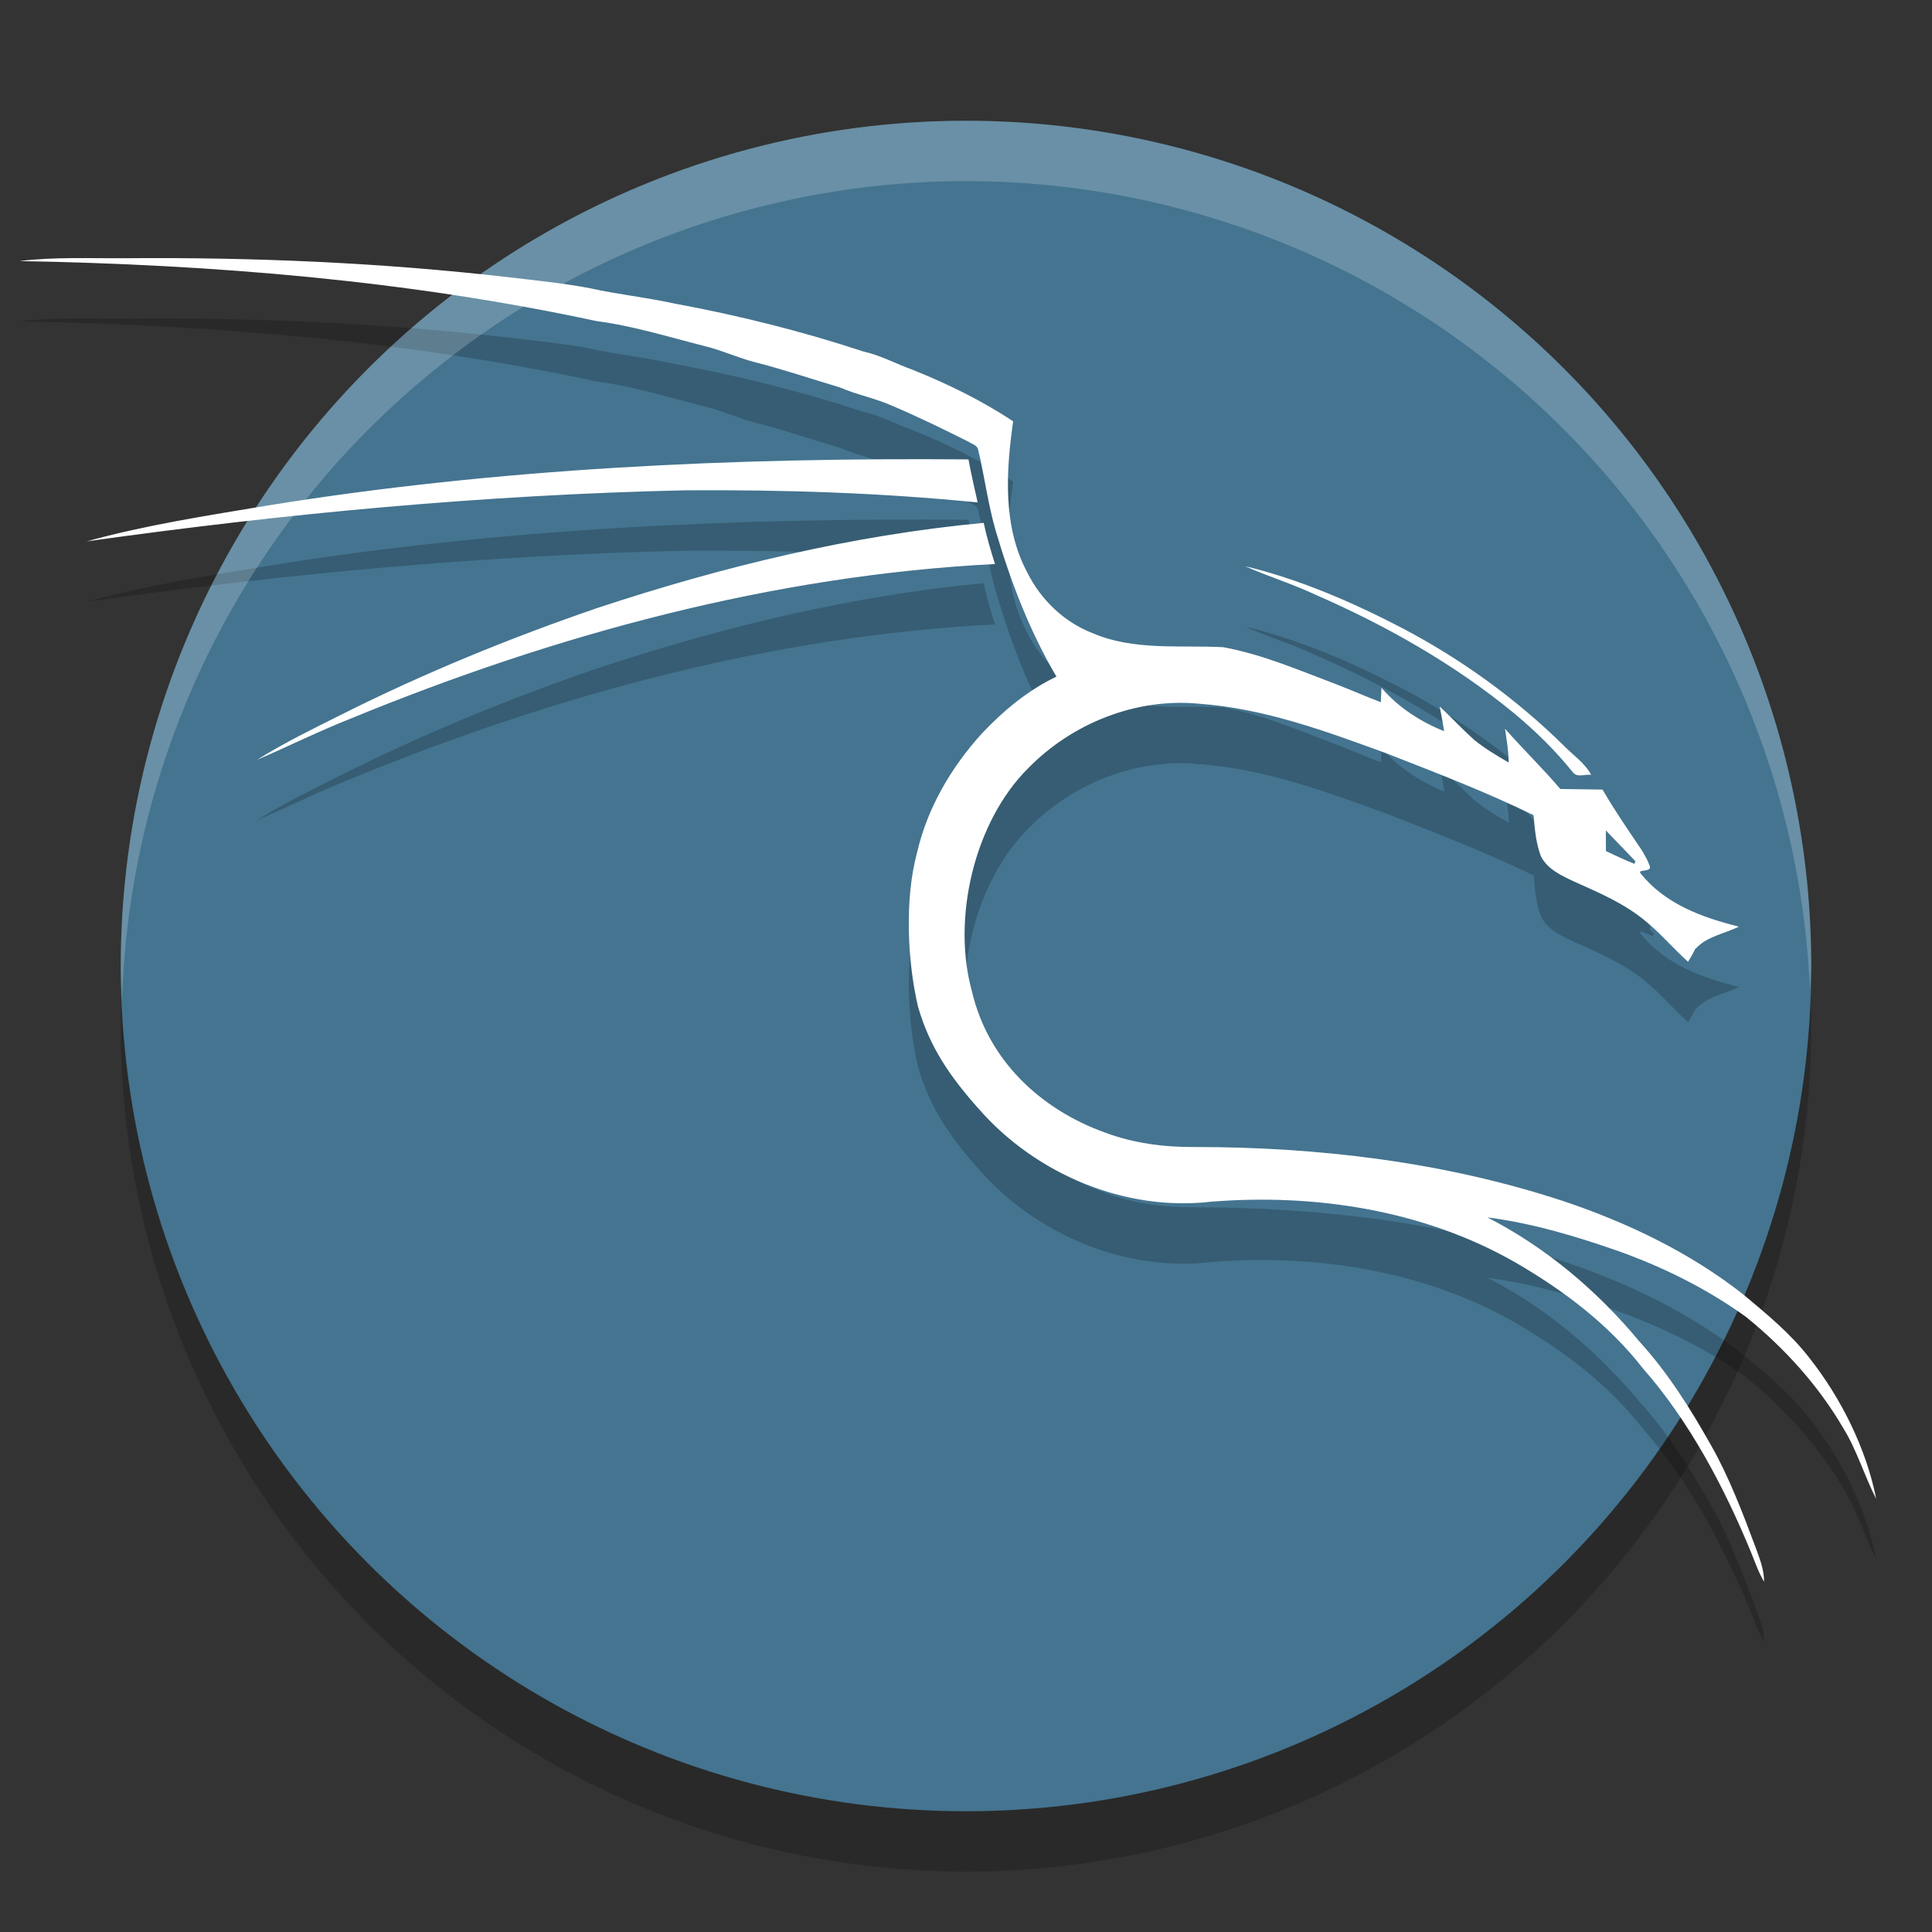 <svg xmlns="http://www.w3.org/2000/svg" width="32" height="32" version="1.1"><rect width="100%" height="100%" fill="#333333" stroke="none"/><defs>
<linearGradient id="ucPurpleBlue" x1="0%" y1="0%" x2="100%" y2="100%">
  <stop offset="0%" style="stop-color:#B794F4;stop-opacity:1"/>
  <stop offset="100%" style="stop-color:#4299E1;stop-opacity:1"/>
</linearGradient>
</defs>
 <circle style="opacity:0.2" cx="16" cy="17" r="14"/>
 <circle style="fill:#447490" cx="16" cy="16" r="14"/>
 <path style="opacity:0.2" d="m 1.197,5.275 c -0.291,0.002 -0.584,0.013 -0.873,0.049 3.204,0.058 6.417,0.319 9.555,0.994 0.606,0.079 1.192,0.262 1.783,0.412 0.286,0.067 0.554,0.194 0.838,0.268 0.475,0.12 0.939,0.279 1.408,0.418 0.287,0.125 0.598,0.181 0.883,0.311 0.426,0.181 0.844,0.386 1.258,0.594 0.054,0.036 0.137,0.053 0.152,0.127 0.108,0.451 0.164,0.912 0.295,1.357 0.246,0.833 0.559,1.653 1.002,2.402 -0.472,0.225 -0.88,0.565 -1.236,0.943 -0.508,0.559 -0.903,1.232 -1.072,1.973 -0.206,0.757 -0.163,1.791 0.016,2.549 0.194,0.678 0.54,1.173 1.01,1.699 0.943,1.075 2.413,1.698 3.844,1.533 1.725,-0.139 3.522,0.137 5.037,1.004 0.796,0.46 1.547,1.026 2.115,1.756 0.772,0.878 1.352,1.977 1.795,3.055 0.065,0.163 0.123,0.329 0.213,0.48 0,-0.202 -0.075,-0.39 -0.143,-0.576 -0.206,-0.551 -0.439,-1.163 -0.73,-1.674 -0.344,-0.614 -0.721,-1.215 -1.197,-1.736 -0.695,-0.836 -1.542,-1.551 -2.512,-2.049 0.739,0.095 1.458,0.31 2.16,0.555 0.751,0.269 1.473,0.625 2.121,1.092 0.64,0.519 1.204,1.141 1.619,1.855 0.215,0.345 0.351,0.8 0.539,1.16 -0.165,-0.833 -0.583,-1.669 -1.105,-2.332 -0.309,-0.402 -0.702,-0.724 -1.088,-1.047 -0.89,-0.703 -1.927,-1.197 -2.998,-1.557 -1.966,-0.646 -4.046,-0.894 -6.109,-0.893 -0.499,0.003 -1.002,-0.063 -1.471,-0.238 -1.083,-0.389 -1.938,-1.207 -2.203,-2.326 -0.343,-1.216 0.037,-2.826 0.932,-3.713 0.726,-0.742 1.785,-1.166 2.826,-1.064 1.075,0.077 2.098,0.453 3.102,0.82 0.821,0.321 1.646,0.638 2.439,1.025 0.021,0.229 0.039,0.465 0.123,0.682 0.113,0.222 0.355,0.328 0.57,0.428 0.41,0.184 0.798,0.349 1.146,0.633 0.258,0.208 0.473,0.464 0.719,0.686 0.083,-0.133 0.096,-0.167 0.119,-0.213 0.013,-0.013 0.004,0.002 0.021,-0.018 0.186,-0.195 0.464,-0.233 0.701,-0.352 -0.616,-0.154 -1.223,-0.376 -1.627,-0.881 -0.019,-0.024 -0.005,-0.033 0.018,-0.039 0.06,0.027 0.119,0.056 0.18,0.08 0.019,-0.047 0.024,-0.036 0.01,-0.051 -0.067,-0.07 -0.03,-0.032 -0.064,-0.068 0.011,-0.012 0.017,-0.027 0.006,-0.053 -0.039,-0.104 -0.076,-0.163 -0.129,-0.254 -0.223,-0.33 -0.45,-0.659 -0.65,-1.004 -0.233,-0.004 -0.467,-0.006 -0.699,-0.01 -0.292,-0.345 -0.618,-0.659 -0.916,-0.998 0.025,0.186 0.06,0.37 0.061,0.559 -0.2,-0.114 -0.398,-0.233 -0.576,-0.379 -0.195,-0.176 -0.375,-0.369 -0.566,-0.549 0.025,0.136 0.052,0.273 0.074,0.41 -0.393,-0.158 -0.763,-0.396 -1.039,-0.721 -0.004,0.08 -0.007,0.16 -0.01,0.24 -0.246,-0.094 -0.487,-0.2 -0.732,-0.295 -0.618,-0.232 -1.23,-0.499 -1.883,-0.617 -0.719,-0.036 -1.481,0.061 -2.162,-0.232 C 17.624,11.303 17.24,10.933 17.016,10.484 16.605,9.718 16.663,8.809 16.781,7.978 16.259,7.632 15.693,7.355 15.111,7.123 14.839,7.026 14.585,6.884 14.301,6.822 13.277,6.484 12.228,6.223 11.168,6.027 10.707,5.925 10.238,5.877 9.777,5.775 9.337,5.69 8.891,5.647 8.445,5.594 6.33,5.35 4.199,5.258 2.07,5.277 1.78,5.279 1.488,5.273 1.197,5.275 Z M 16.041,8.609 C 12.161,8.576 8.266,8.753 4.432,9.373 3.427,9.541 2.416,9.694 1.434,9.967 4.72,9.505 8.031,9.194 11.35,9.121 c 1.617,-0.011 3.235,0.04 4.844,0.201 -0.054,-0.237 -0.108,-0.473 -0.152,-0.713 z m 0.252,1.051 C 14.11,9.865 11.967,10.384 9.889,11.072 8.452,11.565 7.044,12.14 5.686,12.82 5.203,13.063 4.714,13.298 4.256,13.586 4.772,13.364 5.276,13.113 5.799,12.906 9.197,11.508 12.799,10.53 16.48,10.342 c -0.071,-0.225 -0.139,-0.451 -0.188,-0.682 z m 4.328,0.717 c 0.385,0.173 0.793,0.296 1.176,0.477 1.169,0.511 2.292,1.147 3.279,1.959 0.357,0.296 0.692,0.623 0.98,0.986 0.076,0.083 0.201,0.02 0.299,0.035 C 26.246,13.631 26.045,13.501 25.889,13.338 25.1,12.563 24.194,11.91 23.215,11.398 22.39,10.97 21.527,10.596 20.621,10.377 Z"/>
 <path style="fill:#ffffff;opacity:0.2" d="M 16 2 A 14 14 0 0 0 2 16 A 14 14 0 0 0 2.021 16.586 A 14 14 0 0 1 16 3 A 14 14 0 0 1 29.979 16.414 A 14 14 0 0 0 30 16 A 14 14 0 0 0 16 2 z"/>
 <path style="fill:#ffffff" d="M 1.197 4.275 C 0.906 4.278 0.614 4.288 0.324 4.324 C 3.528 4.382 6.741 4.643 9.879 5.318 C 10.485 5.397 11.071 5.58 11.662 5.73 C 11.948 5.798 12.216 5.925 12.5 5.998 C 12.975 6.118 13.439 6.277 13.908 6.416 C 14.195 6.541 14.506 6.597 14.791 6.727 C 15.217 6.908 15.635 7.113 16.049 7.32 C 16.102 7.356 16.186 7.374 16.201 7.447 C 16.309 7.898 16.365 8.359 16.496 8.805 C 16.742 9.638 17.055 10.457 17.498 11.207 C 17.026 11.432 16.618 11.772 16.262 12.15 C 15.754 12.709 15.359 13.383 15.189 14.123 C 14.983 14.881 15.027 15.914 15.205 16.672 C 15.399 17.35 15.745 17.844 16.215 18.371 C 17.158 19.446 18.627 20.069 20.059 19.904 C 21.783 19.766 23.581 20.042 25.096 20.908 C 25.891 21.368 26.643 21.934 27.211 22.664 C 27.983 23.542 28.563 24.641 29.006 25.719 C 29.071 25.881 29.129 26.048 29.219 26.199 C 29.219 25.997 29.144 25.809 29.076 25.623 C 28.87 25.073 28.637 24.46 28.346 23.949 C 28.002 23.336 27.624 22.734 27.148 22.213 C 26.454 21.377 25.606 20.662 24.637 20.164 C 25.376 20.259 26.095 20.474 26.797 20.719 C 27.548 20.987 28.27 21.344 28.918 21.811 C 29.558 22.329 30.122 22.951 30.537 23.666 C 30.752 24.011 30.888 24.466 31.076 24.826 C 30.911 23.993 30.494 23.157 29.971 22.494 C 29.662 22.092 29.269 21.771 28.883 21.447 C 27.993 20.745 26.956 20.25 25.885 19.891 C 23.919 19.245 21.839 18.997 19.775 18.998 C 19.277 19.001 18.774 18.935 18.305 18.76 C 17.222 18.371 16.367 17.553 16.102 16.434 C 15.758 15.218 16.138 13.607 17.033 12.721 C 17.76 11.979 18.819 11.555 19.859 11.656 C 20.935 11.733 21.957 12.109 22.961 12.477 C 23.782 12.798 24.607 13.114 25.4 13.502 C 25.421 13.731 25.439 13.967 25.523 14.184 C 25.636 14.405 25.879 14.511 26.094 14.611 C 26.504 14.795 26.892 14.96 27.24 15.244 C 27.498 15.453 27.713 15.708 27.959 15.93 C 28.042 15.797 28.055 15.763 28.078 15.717 C 28.091 15.704 28.082 15.718 28.1 15.699 C 28.285 15.505 28.564 15.466 28.801 15.348 C 28.185 15.194 27.578 14.971 27.174 14.467 C 27.11 14.388 27.377 14.458 27.322 14.336 C 27.283 14.232 27.247 14.173 27.193 14.082 C 26.97 13.752 26.743 13.423 26.543 13.078 C 26.31 13.074 26.076 13.072 25.844 13.068 C 25.551 12.724 25.226 12.409 24.928 12.07 C 24.953 12.256 24.988 12.44 24.988 12.629 C 24.788 12.514 24.59 12.396 24.412 12.25 C 24.217 12.074 24.037 11.881 23.846 11.701 C 23.871 11.838 23.898 11.974 23.92 12.111 C 23.527 11.954 23.157 11.715 22.881 11.391 C 22.877 11.471 22.874 11.55 22.871 11.631 C 22.625 11.537 22.384 11.431 22.139 11.336 C 21.521 11.104 20.909 10.837 20.256 10.719 C 19.537 10.683 18.775 10.78 18.094 10.486 C 17.624 10.303 17.24 9.934 17.016 9.484 C 16.605 8.718 16.663 7.81 16.781 6.979 C 16.259 6.632 15.693 6.356 15.111 6.123 C 14.839 6.026 14.585 5.884 14.301 5.822 C 13.277 5.484 12.228 5.223 11.168 5.027 C 10.707 4.925 10.238 4.878 9.777 4.775 C 9.337 4.691 8.891 4.647 8.445 4.594 C 6.33 4.35 4.199 4.259 2.07 4.277 C 1.78 4.279 1.488 4.273 1.197 4.275 z M 16.041 7.609 C 12.161 7.577 8.266 7.753 4.432 8.373 C 3.427 8.541 2.416 8.695 1.434 8.967 C 4.72 8.505 8.031 8.195 11.35 8.121 C 12.966 8.11 14.584 8.161 16.193 8.322 C 16.14 8.085 16.085 7.849 16.041 7.609 z M 16.293 8.66 C 14.11 8.865 11.967 9.384 9.889 10.072 C 8.452 10.565 7.044 11.141 5.686 11.82 C 5.203 12.063 4.714 12.298 4.256 12.586 C 4.772 12.364 5.276 12.113 5.799 11.906 C 9.197 10.509 12.799 9.53 16.48 9.342 C 16.41 9.117 16.341 8.891 16.293 8.66 z M 20.621 9.377 C 21.007 9.55 21.414 9.673 21.797 9.854 C 22.966 10.365 24.088 11 25.076 11.812 C 25.433 12.109 25.768 12.436 26.057 12.799 C 26.133 12.882 26.258 12.819 26.355 12.834 C 26.246 12.631 26.045 12.501 25.889 12.338 C 25.1 11.564 24.194 10.911 23.215 10.398 C 22.39 9.97 21.527 9.596 20.621 9.377 z"/>
 <path style="fill:#447490" d="m 26.598,13.755 c 0.527,0.549 -0.016,-0.02 0.482,0.502 0.014,0.015 0.009,0.005 -0.01,0.051 -0.16,-0.064 -0.315,-0.139 -0.471,-0.211 -0.001,-0.114 -0.002,-0.229 -0.001,-0.342 z"/>
</svg>
